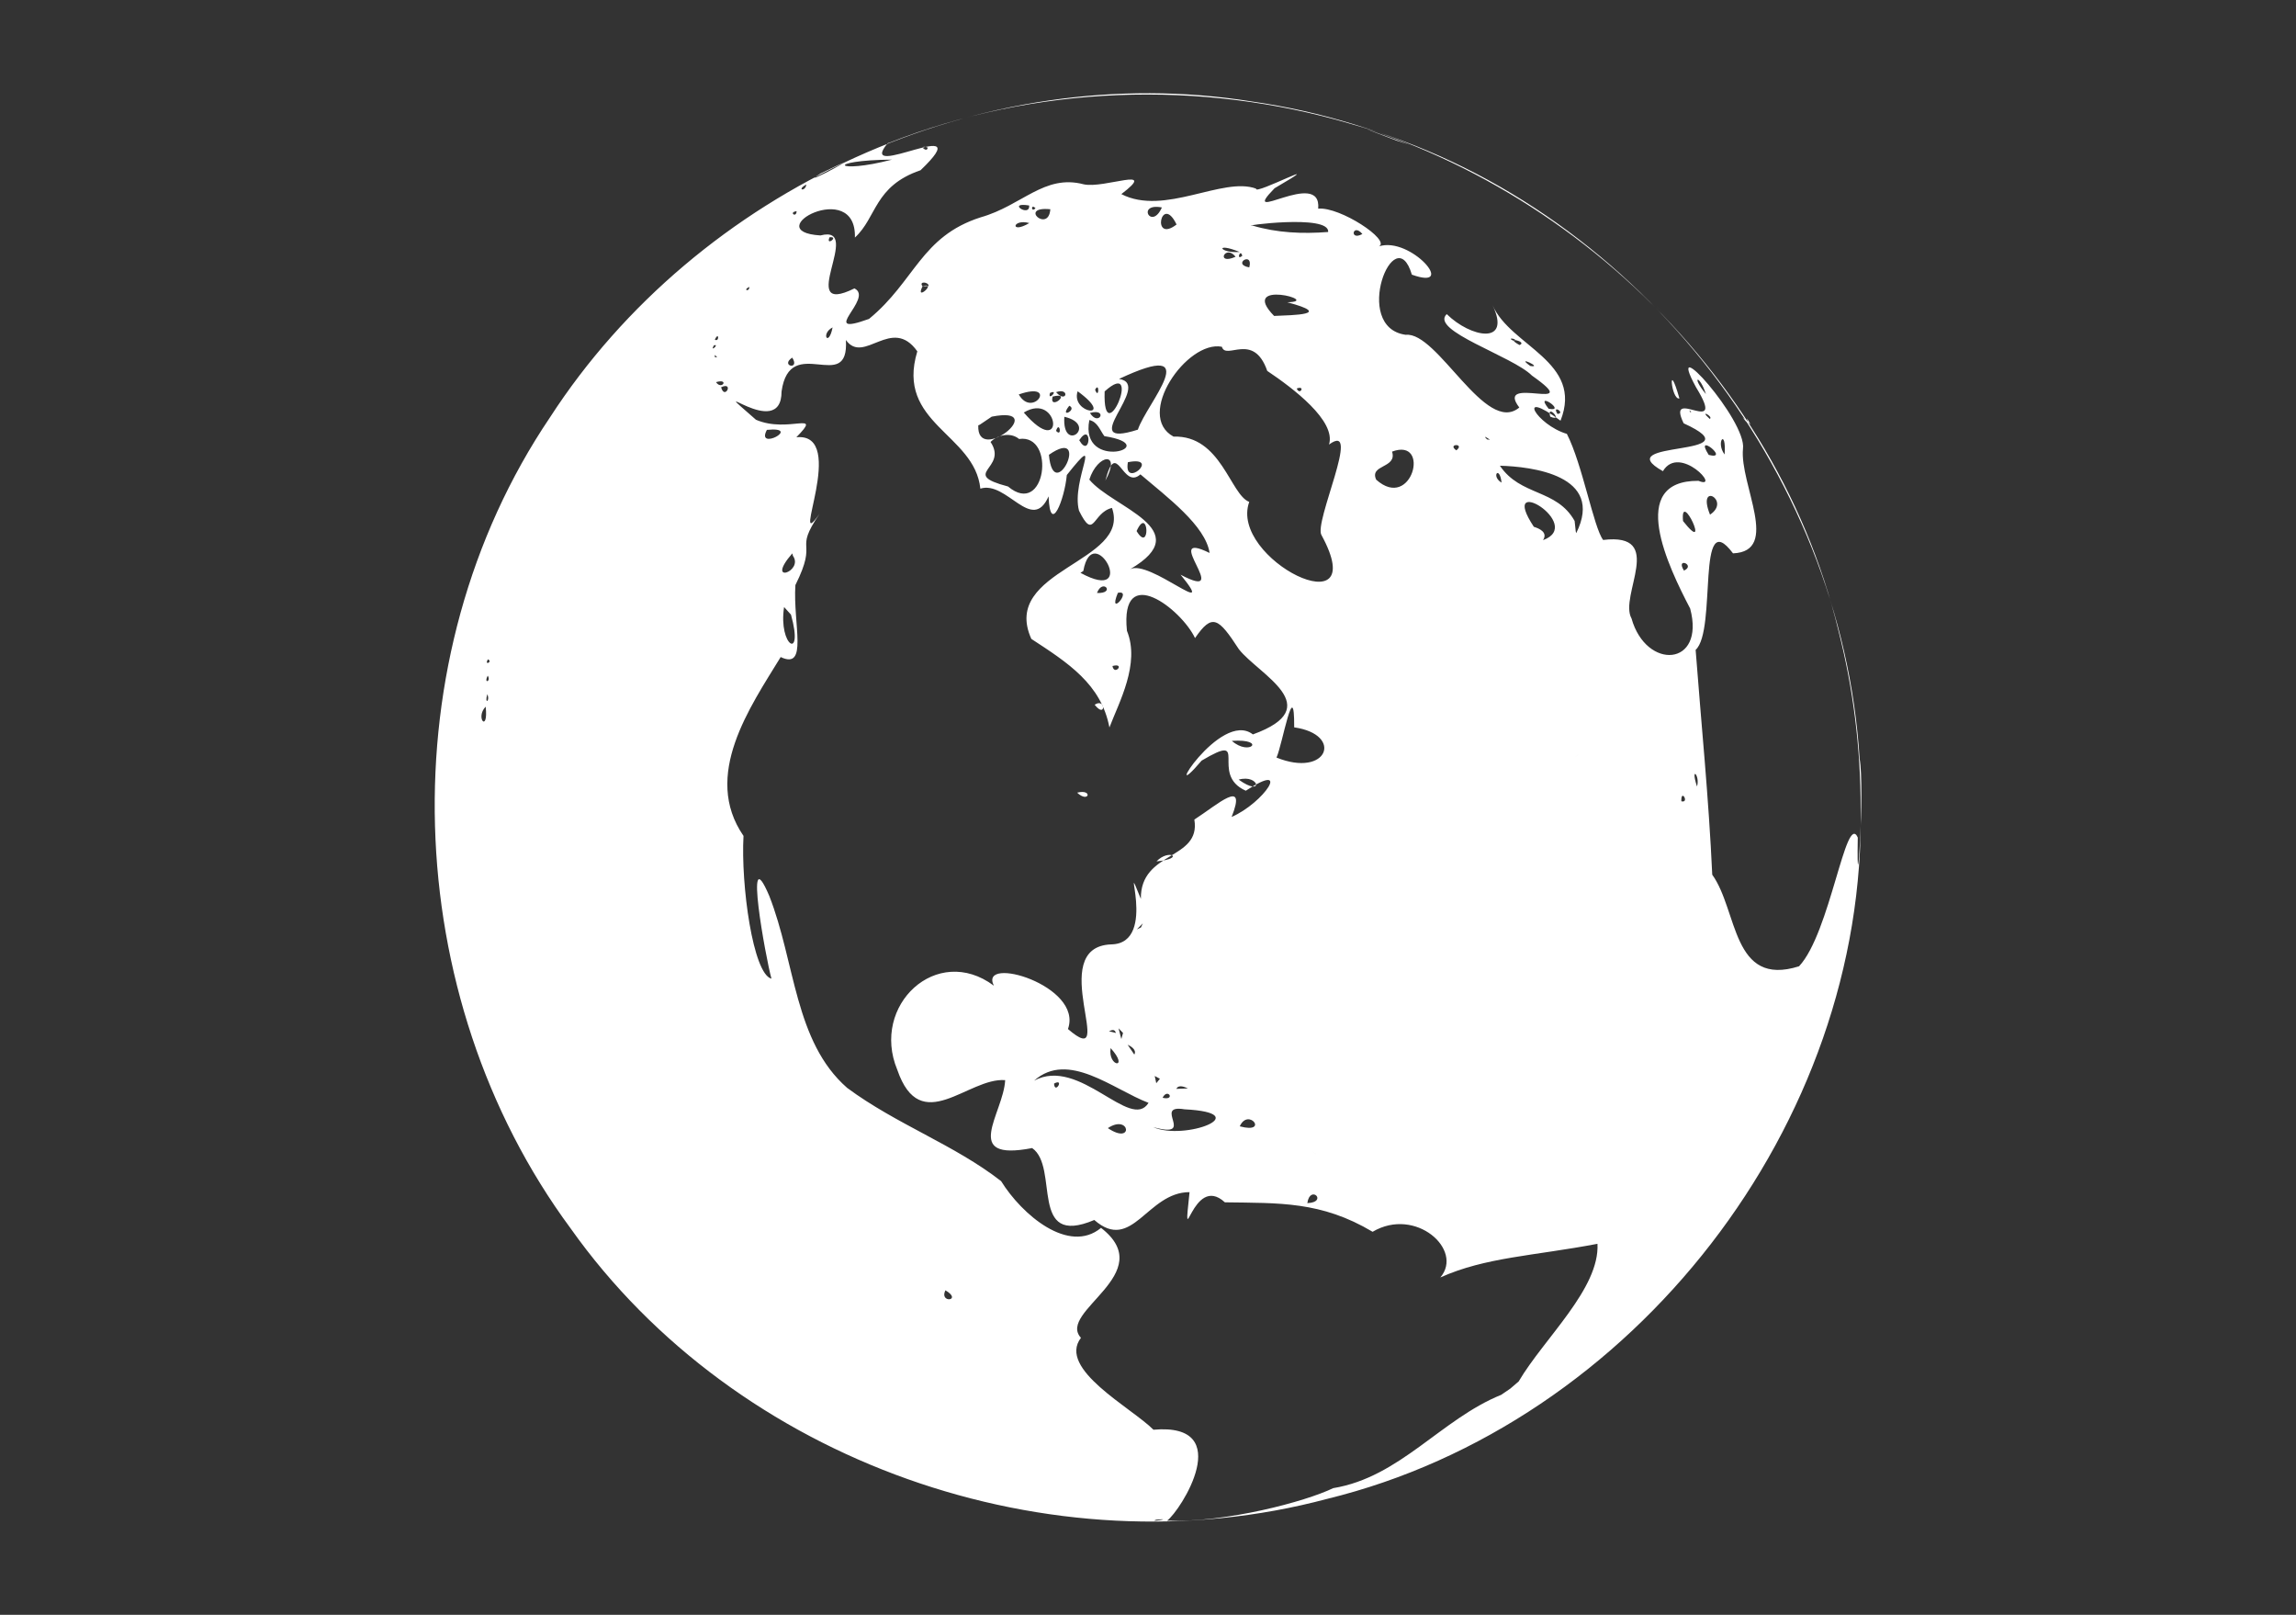 <?xml version="1.0" encoding="UTF-8" standalone="no"?>
<svg
   xmlns:dc="http://purl.org/dc/elements/1.1/"
   xmlns:cc="http://creativecommons.org/ns#"
   xmlns:rdf="http://www.w3.org/1999/02/22-rdf-syntax-ns#"
   xmlns:svg="http://www.w3.org/2000/svg"
   xmlns="http://www.w3.org/2000/svg"
   xmlns:sodipodi="http://sodipodi.sourceforge.net/DTD/sodipodi-0.dtd"
   xmlns:inkscape="http://www.inkscape.org/namespaces/inkscape"
   width="64"
   height="45"
   id="svg4044"
   version="1.1"
   inkscape:version="0.48.3.1 r9886"
   sodipodi:docname="maximiliano_logo.svg">
  <rect width="100%" height="100%" fill="#333333" stroke="none"/>
  <defs
     id="defs4060" />
  <sodipodi:namedview
     pagecolor="#ffffff"
     bordercolor="#666666"
     borderopacity="1"
     objecttolerance="10"
     gridtolerance="10"
     guidetolerance="10"
     inkscape:pageopacity="0"
     inkscape:pageshadow="2"
     inkscape:window-width="640"
     inkscape:window-height="480"
     id="namedview4058"
     showgrid="false"
     inkscape:zoom="4.28125"
     inkscape:cx="32"
     inkscape:cy="22.5"
     inkscape:window-x="0"
     inkscape:window-y="19"
     inkscape:window-maximized="0"
     inkscape:current-layer="svg_1" />
  <title
     id="title4046">Green and white globe</title>
  <g
     id="g4048"
     transform="translate(0,-435)">
    <title
       id="title4050">Layer 1</title>
    <switch
       id="switch4052">
      <g
         id="svg_1">
        <path
           style="fill:#ffffff;stroke:none"
           d="m 51.864,457.512 c 0.163,8.806 -6.324,17.17 -14.874,19.258 -7.7,2.054 -16.465,-1.02 -21.086,-7.541 -4.786,-6.478 -5.099,-15.898 -0.574,-22.597 4.121,-6.365 12.044,-10.01 19.558,-8.805 7.738,1.098 14.525,7.119 16.357,14.745 0.412,1.612 0.622,3.276 0.619,4.94 z M 35.883,443.423 c 1.011,-0.02 -1.387,-0.661 -0.368,0.381 0.527,-0.024 1.675,-0.032 0.368,-0.381 z m 7.329,3.187 c 0.397,0.172 -0.112,-0.391 0,0 m -0.045,-0.22 c 0.54,0.105 -0.431,-0.543 0,0 z m 0.247,0.145 c 0.24,-0.022 -0.17,-0.274 0,0 z m -0.758,-1.337 c 0.387,0.068 -0.451,-0.322 0,0 z m 4.284,5.703 c 0.341,-0.157 -0.245,-0.392 0,0 z m 4.78,7.347 0.008,-0.151 -0.008,0.151 m -19.394,19.129 -0.228,0.002 m -2.073,-20.29 c 0.327,0.309 0.448,-0.112 0,0 z m 2.208,20.259 c -0.26,0.085 0.532,-0.047 0,0 z m 4.208,-8.821 c 0.59,-0.023 0.079,-0.533 0,0 z m -2.477,-0.386 0.096,0.062 0.018,0.012 m -4.697,-3.019 c 0.02,0.317 0.303,-0.164 0,0 z m 6.949,1.497 0.108,0.031 -0.108,-0.031 z m 0.245,0.391 0.093,0.066 0.026,0.018 m -4.287,-1.576 c 0.37,0.084 0.142,-0.29 0,-1e-5 m -1.302,-1.807 c -0.066,-0.224 -0.285,0.109 -0.37,-0.092 m 0.522,0.261 0.047,-0.169 -0.125,-0.13 m 0.439,0.732 c 0.077,-0.131 -0.099,-0.235 -0.186,-0.274 m 0.331,0.275 0.066,0.093 0.05,0.071 m -5.48e-4,0.162 c 0.05,0.086 0.1,0.173 0.15,0.259 m 0.202,0.213 0.102,-0.124 -0.145,-0.078 m 0.386,0.126 0.112,0.022 0.018,0.003 m 0.41,0.196 c -0.084,-0.036 -0.259,-0.12 -0.323,0.012 m -2.967,-1.006 0.112,-0.018 0.053,-0.008 m 1.701,-3.411 0.114,-0.055 0.052,-0.115 m 0.382,-1.726 c 0.824,-0.077 0.345,-0.365 0,0 z m -1.228,-5.445 c 0.05,0.289 0.373,-0.097 0,0 z m -0.496,1.08 c 0.321,0.406 0.304,-0.208 0,0 z m 0.926,-6.759 c -0.134,0.77 0.941,-0.186 0,0 m -0.648,-1.973 c -0.059,1.763 1.102,-0.99 0,0 z m -0.266,-0.046 c 0.11,0.298 0.125,-0.246 0,0 z m -0.144,0.647 c 0.248,0.396 0.518,-0.141 0,0 z m -0.576,-0.201 c -0.302,0.381 0.243,0.109 0,0 z m -0.368,0.7 c 0.179,0.197 0.094,-0.307 0,0 z m -6.38e-4,-1.079 c 0.292,0.335 0.398,-0.137 0,0 z m -0.168,0.021 c -0.079,0.26 0.273,-0.116 0,0 m 0.072,0.103 c -0.105,0.42 0.572,-0.147 0,0 z m -0.84,0.288 0.155,-0.015 -0.155,0.015 0,0 z m -6.433,-4.344 c -0.075,0.043 -0.15,0.086 -0.225,0.13 m -0.956,0.869 c -0.195,0.091 0.005,0.149 0,0 z m -0.961,1.47 c 0.129,0.08 0.117,-0.25 0,0 z m -0.03,0.163 c -0.117,0.214 0.18,-0.067 0,0 z m 0.026,0.264 0.007,0.064 0.062,-0.006 m -0.032,0.699 c 0.157,0.235 0.38,-0.11 0,0 z m 0.142,0.143 c 0.1,0.372 0.367,-0.171 0,0 z m 3.107,-1.668 c -0.341,0.176 -0.11,0.567 0,0 z m -1.125,0.842 c -0.35,0.234 0.231,0.359 0,0 z m -0.706,2.013 c -0.326,0.61 1.009,-0.099 0,0 z m 16.571,-0.922 -0.045,-0.104 -0.012,-0.028 m -1.746,-0.098 c 0.093,0.208 0.25,-0.097 0,0 z m 12.652,1.001 c -0.26,-0.448 0.104,0.228 -0.223,-0.197 m -2.06,-2.755 -0.158,-0.164 -0.282,-0.292 m -6.801,-4.392 c -0.989,-0.366 -1.826,-0.67 -0.347,-0.111 l 0.347,0.111 0,0 z m -16.399,0.806 c -0.808,0.514 1.758,-0.861 0,0 z m -0.224,0.171 -0.023,0.026 -0.025,0.028 m -0.125,0.083 c -0.287,0.151 -0.03,0.212 0,0 z m -0.251,0.248 -0.068,0.094 0.068,-0.094 z m -0.17,0.22 -0.005,0.036 m 0.154,0.24 c -0.232,0.025 -0.007,0.2 0,0 z m 3.653,-1.775 c -0.296,-0.092 -0.004,0.174 0,0 z m -2.734,2.5 c -0.119,0.267 0.279,-0.027 0,0 z m 1.739,-2.163 c -1.914,0.018 -1.58,0.415 0,0 z m 1.021,3.521 c 0.009,-0.113 -0.286,-0.143 -0.168,0.01 m 0,-9e-5 c -0.229,0.454 0.43,-0.14 0,0 z m 2.971,-2.253 c -0.653,-0.106 0.03,0.347 0,0 z m 0.177,0.077 c -0.132,-0.142 -0.126,0.135 0,0 z m -0.172,0.413 c -0.482,-0.13 -0.543,0.322 0,0 z m 9.284,0.305 c -0.27,-0.321 -0.373,0.204 -2e-6,0 m -3.421,0.501 c -0.698,-0.288 -0.581,0.04 0,0 m -0.113,0.133 c -0.29,-0.368 -0.569,0.251 0,0 z m 0.186,-0.027 c -0.055,-0.218 -0.177,0.151 0,0 z m 0.195,0.323 c 0.124,-0.463 -0.502,-0.087 2e-6,0 m 5.772,5.099 c 0.255,-0.202 -0.273,-0.188 0,0 z m 0.939,-0.297 c 0.004,0.006 -0.248,-0.172 -0.081,-0.007 m 0.214,0.4 0.096,-0.014 m 0.093,0.817 c -0.059,-0.502 -0.302,-0.176 0,0 z m 0.5,-3.834 c 0.248,-0.094 -0.459,-0.252 0,0 z m -0.173,-0.12 c 0.183,-0.04 -0.227,-0.112 0,0 z m 5.447,3.182 c 0.623,0.16 -0.432,-0.676 0,0 z m 0.443,-0.012 c 0.053,-0.763 -0.26,-0.338 0,0 z m -0.521,-1.684 c -0.184,-0.563 -0.424,-0.504 0,0 z m 0.106,0.693 c 0.117,-0.06 -0.322,-0.291 0,0 z m -0.516,-0.201 -0.054,-0.04 0.03,0.059 m 0.154,0.117 0.053,0.041 m -4.088,9.647 0.112,-0.018 0.008,-0.001 m 0.524,-0.159 0.088,-0.072 0.03,-0.025 m 2.868,1.307 c 0.235,0.06 -0.014,-0.373 0,0 z m 0.21,-0.099 0.082,-0.069 -0.082,0.069 z m 0.226,-0.313 c 0.094,-0.31 -0.195,-0.601 0,0 z m -33.738,-3.59 0.023,-0.006 m 0.015,0.052 c -0.119,0.182 0.141,0.078 1e-6,0 m -0.007,0.456 c -0.124,0.236 0.102,0.165 0,0 z m -0.013,0.348 0.019,0.096 m -0.017,0.071 c -0.09,0.286 0.083,0.212 0,0 z m 33.228,-8.241 c -0.333,-1.174 -0.229,0.059 0,0 z m -0.247,3.006 c -0.353,-0.707 0.701,0.644 0,0 m 0.348,0.411 c 0.811,1.025 -0.088,-0.935 0,0 z m 0.752,-0.178 c 0.599,-0.397 -0.38,-0.943 -10e-6,0 m -21.313,21.615 c -0.183,0.373 0.493,0.289 0,0 z m 4.528,-4.52 c 0.728,0.49 0.619,-0.409 0,0 z m -2.056,-1.322 c 1.259,-0.687 2.69,1.426 3.19,0.618 -0.988,-0.376 -2.241,-1.464 -3.19,-0.618 z m 3.319,1.294 c 0.885,0.39 2.892,-0.393 0.875,-0.496 -0.918,-0.151 0.357,0.836 -0.875,0.496 z m 2.414,-0.022 c 0.827,0.223 0.241,-0.536 0,0 z m -3.6,-2.18 c -0.083,0.534 0.54,0.596 0,0 z m 3.379,-8.562 c 0.498,0.441 0.984,-0.064 0,0 z m 0.19,1.081 c 0.708,0.506 0.585,-0.165 0,0 m -3.949,-5.202 c 0.53,0.024 0.162,-0.424 0,0 z m 0.582,-0.003 c -0.297,0.726 0.432,-0.099 0,0 z m 4.422,4.59 c 1.422,0.575 1.887,-0.642 0.493,-0.842 0.008,-1.496 -0.331,0.496 -0.493,0.842 z m -5.465,-5.148 c 1.667,0.908 0.344,-1.526 0.08,-0.051 l -0.08,0.051 m 1.565,-1.164 c 0.393,0.655 0.336,-0.741 0,0 m -1.317,-1.434 c 0.636,0.78 3.039,1.387 1.137,2.497 0.535,-0.288 2.486,1.477 1.406,0.153 1.519,0.801 -0.603,-1.297 0.809,-0.606 -0.112,-0.758 -1.181,-1.554 -1.928,-2.19 -0.505,0.452 -0.661,-1.04 -0.977,0.173 0.456,-0.837 -0.22,-0.74 -0.447,-0.028 z m -0.282,-1.098 c 0.319,0.55 0.367,-0.551 0,0 z m 0.282,-0.562 c -0.286,1.471 2.134,0.718 0.419,0.449 -0.123,-0.164 -0.186,-0.395 -0.419,-0.449 z m 0.827,-1.145 c 0.98,0.144 -1.275,1.987 0.526,1.413 0.237,-0.727 1.936,-2.573 -0.526,-1.413 z m -1.153,0.343 c -0.207,0.631 1.095,0.8 0,0 z m -0.371,0.711 c -0.068,1.05 0.96,0.227 0,0 z m -1.27,-0.622 c 0.392,0.683 1.111,-0.388 0,0 z m 0.14,0.504 c 1.178,1.366 0.999,-0.606 0,0 z m -1.269,0.357 c -0.051,1.132 2.03,-0.564 0.375,-0.242 l -0.334,0.225 -0.041,0.017 c 0,0 7e-6,0 7e-6,0 z m 15.066,26.639 c 0.711,-1.203 2.259,-2.584 2.194,-3.831 -1.778,0.338 -3.119,0.371 -4.381,0.938 0.662,-0.769 -0.692,-1.981 -1.887,-1.273 -1.434,-0.854 -2.605,-0.798 -4.118,-0.821 -0.913,-0.842 -1.189,1.634 -0.985,-0.284 -1.184,2.7e-4 -1.597,1.702 -2.655,0.776 -1.841,0.78 -0.963,-1.47 -1.732,-2.004 -1.996,0.386 -0.8,-0.958 -0.752,-1.893 -1.034,-0.083 -2.355,1.607 -3.007,-0.287 -0.748,-1.796 1.104,-3.531 2.692,-2.345 -0.437,-0.865 2.498,-0.008 2.065,1.208 1.443,1.241 -0.669,-2.293 1.208,-2.359 1.347,-0.023 0.218,-2.759 0.824,-1.268 -0.017,-1.349 1.681,-1.072 1.491,-2.21 0.654,-0.422 1.478,-1.178 1.039,-0.073 0.901,-0.393 1.694,-1.58 0.395,-0.731 -1.042,-0.462 0.167,-1.669 -1.231,-0.839 -1.219,1.432 0.52,-1.445 1.429,-0.73 2.1,-0.762 0.17,-1.665 -0.389,-2.372 -0.575,-0.882 -0.743,-1.011 -1.224,-0.313 -0.377,-0.803 -2.098,-2.14 -1.898,-0.203 0.375,0.92 -0.224,1.997 -0.488,2.694 -0.232,-1.212 -1.156,-1.801 -2.177,-2.468 -0.874,-1.936 2.785,-2.125 2.248,-3.65 -0.553,0.135 -0.495,0.935 -0.919,0.077 -0.228,-0.848 0.724,-2.33 -0.34,-0.994 -0.061,0.677 -0.467,1.71 -0.508,0.595 -0.464,1.044 -1.166,-0.449 -1.902,-0.215 -0.159,-1.534 -2.369,-1.813 -1.757,-3.826 -0.714,-1.007 -1.489,0.387 -1.991,-0.316 0.096,1.55 -1.559,-0.215 -1.793,1.432 0.001,1.459 -2.298,-0.595 -0.714,0.79 0.906,0.391 1.878,-0.278 1.126,0.488 1.468,-0.145 -0.222,3.366 0.648,2.132 -0.75,1.103 -0.016,0.667 -0.675,1.988 -0.069,1.091 0.364,2.372 -0.41,2.005 -0.854,1.396 -2.195,3.302 -1.036,4.984 -0.076,1.359 0.264,3.849 0.779,3.979 -0.16,-0.574 -0.781,-3.998 -0.061,-2.307 0.728,1.854 0.7,4.061 2.17,5.349 1.379,1.021 2.988,1.583 4.293,2.6 0.582,0.939 1.887,2.046 2.785,1.302 1.644,1.275 -1.24,2.327 -0.56,3.064 -0.665,0.868 1.416,1.951 2.021,2.561 2.326,-0.205 0.757,2.26 0.378,2.536 1.651,0.056 3.858,-0.533 4.632,-0.908 1.86,-0.304 3.006,-1.921 4.684,-2.601 l 0.252,-0.172 0.238,-0.204 M 29.238,447.674 c 0.132,1.462 1.206,-0.841 0,0 z m -1.627,-0.358 c 0.504,0.754 -0.885,0.879 0.487,1.241 1.054,0.883 1.345,-1.474 0.308,-1.324 -0.231,-0.194 -0.595,-0.119 -0.795,0.083 z m -5.526,3.105 c -0.773,0.888 0.329,0.505 0.017,0.067 l -0.017,-0.067 z m -0.229,1.495 c -0.167,1.084 0.561,1.528 0.192,0.212 l -0.192,-0.212 z m 15.19,-4.528 c 0.202,-0.659 -0.999,-1.568 -1.722,-2.052 -0.384,-1.103 -1.152,-0.286 -1.265,-0.673 -0.974,-0.191 -2.432,1.919 -1.347,2.504 1.324,-0.045 1.581,1.62 2.11,1.819 -0.576,1.591 3.458,3.582 2.017,0.931 -0.236,-0.331 1.143,-3.214 0.207,-2.529 z m 1.315,0.979 c 0.999,0.895 1.532,-1.19 0.442,-0.782 0.15,0.469 -0.641,0.354 -0.442,0.782 z m -9.084,-7.536 c -0.908,-0.089 -0.044,0.673 0,0 z m 3.11,-0.05 c -0.722,-0.139 -0.29,0.657 0,0 z m 0.409,0.475 c -0.427,-0.887 -0.713,0.549 0,0 z m 4.225,0.209 c 0.056,-0.514 -2.526,-0.155 -2.111,-0.18 0.693,0.207 1.395,0.234 2.111,0.18 z m 5.99,8.587 c 1.191,-0.432 -1.286,-1.927 -0.256,-0.372 0.148,0.046 0.399,0.152 0.256,0.372 z m -29.473,4.64 c -0.303,0.311 0.082,0.754 0,0 z m 11.204,-15.7 c -0.919,1.114 2.63,-0.887 0.918,0.752 -1.297,0.443 -1.215,1.313 -1.83,1.876 0.051,-1.683 -2.731,-0.167 -0.96,-0.059 1.234,-0.324 -0.737,2.307 0.947,1.476 0.563,0.273 -1.062,1.381 0.407,0.85 1.282,-1.052 1.446,-2.299 3.112,-2.831 1.152,-0.326 1.773,-1.21 2.871,-0.92 0.573,0.128 2.1,-0.528 1.05,0.273 1.199,0.619 2.826,-0.497 3.757,-0.152 -0.067,0.202 2.192,-0.99 0.514,-0.011 -1.055,1.081 1.321,-0.584 1.216,0.569 0.603,-0.061 2.029,0.88 1.694,1.05 0.878,-0.285 2.213,1.253 0.917,0.789 -0.473,-1.599 -1.698,1.467 -0.171,1.676 0.89,-0.096 2.227,2.813 3.166,2.026 -0.718,-0.942 1.898,0.2 0.353,-0.889 -0.536,-0.541 -2.864,-1.256 -2.376,-1.714 0.667,0.657 1.81,0.874 1.28,-0.244 0.501,1.145 2.541,1.567 1.892,3.214 -1.263,-0.93 -0.679,0.114 0.177,0.368 0.433,0.844 0.746,2.61 1.011,2.956 1.764,-0.215 0.432,1.554 0.791,2.187 0.408,1.453 2.065,1.343 1.635,-0.275 -0.612,-1.171 -1.773,-3.573 0.231,-3.56 0.657,0.269 -0.528,-1.043 -0.991,-0.269 -1.589,-0.889 2.692,-0.368 0.578,-1.334 -0.518,-1.073 1.239,0.451 0.348,-0.999 -0.926,-1.691 1.415,0.923 1.306,1.707 -0.098,0.99 1.055,2.863 -0.278,2.916 -1.037,-1.385 -0.441,2.144 -1.042,2.69 0.154,2.04 0.366,4.12 0.463,6.265 0.72,1 0.544,3.146 2.42,2.552 0.868,-0.924 1.306,-4.323 1.637,-3.588 -0.043,2.319 0.199,-1.394 0.051,-2.197 -0.498,-8.072 -6.377,-15.502 -14.187,-17.691 -4.194,-1.236 -8.8,-1.076 -12.872,0.531 m 19.159,10.876 c 0.807,-1.62 -1.254,-1.856 -2.127,-1.88 0.578,0.856 1.578,0.64 2.083,1.539 l 0.031,0.29 0.013,0.051 c 0,0 4e-6,0 4e-6,0 z"
           id="land"
           inkscape:connector-curvature="0" />
      </g>
    </switch>
  </g>
</svg>
